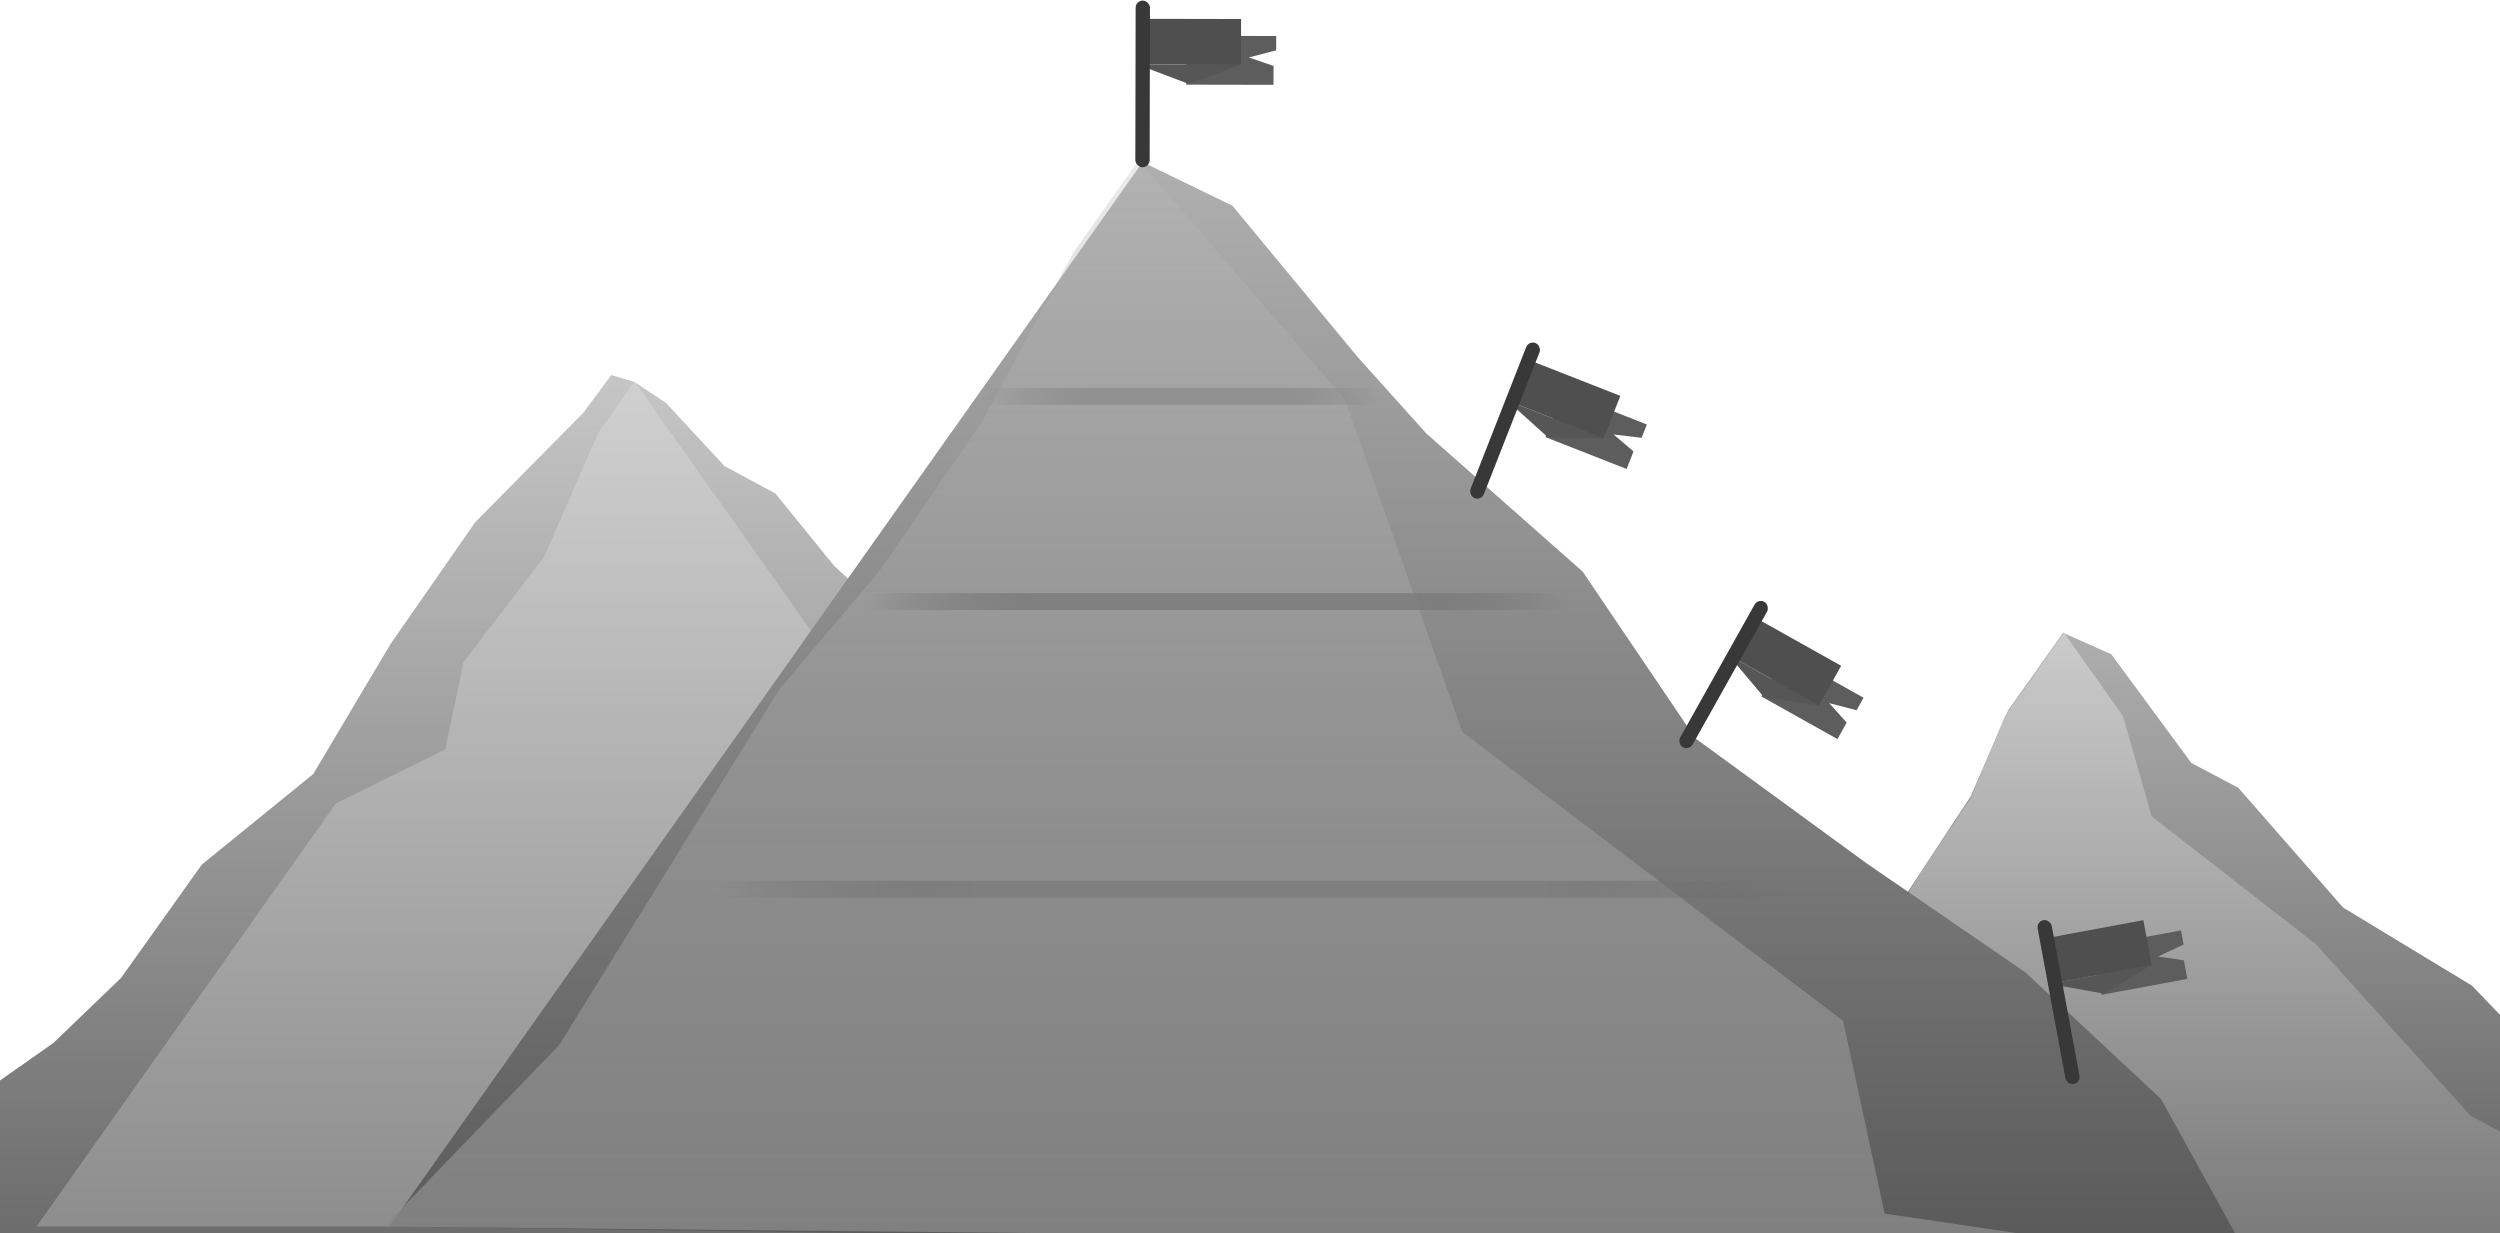 <svg width="1920" height="947" viewBox="0 0 1920 947" fill="none" xmlns="http://www.w3.org/2000/svg">
<g clip-path="url(#clip0)">
<path d="M1584.46 486L1621.5 502.5L1683 586L1719 605L1799.5 697L1898.5 757L1947.5 808L1985 869.5L2039 916L2097 957.711L1250 958L1310 902L1343.18 826.5L1383.5 724H1439.5L1513.5 611.5L1542.3 545.5L1584.46 486Z" fill="url(#paint0_linear)"/>
<path d="M1585.14 486L1539.8 550L1513.5 613L1473.5 672.5L1461.5 693L1250 959H2090.5L1897.5 857L1778.5 725L1652.5 627L1630.45 550L1585.14 486Z" fill="url(#paint1_linear)"/>
<path d="M487.5 293.5L511.5 309.5L556.5 358L595.5 379L640.552 434.5L1191 941.604L-15 955L-70 941.604V879L41 801L93 751L155 664L240.5 594.5L300 494.5L365 401L448 317L469.5 288L487.5 293.5Z" fill="url(#paint2_linear)"/>
<path d="M487.302 293L947 942H28L42.508 921.5L97.709 843.5L133.802 792.5L173.08 737L217.665 674L258.005 617L342 575.5L356 508.5L418 427.5L459.347 332.5L487.302 293Z" fill="url(#paint3_linear)"/>
<path d="M877.5 124.5L946.5 158L1042.5 274L1095.5 333L1215.5 439L1302 567L1433.5 663L1555.5 746.772L1659.75 844.136L1724.5 961.5L299 942L877.5 124.5Z" fill="url(#paint4_linear)"/>
<path d="M874.5 123L1033 307L1123 562L1415.5 784L1447.42 932L1602.5 955L295 942L429.5 802.5L598.5 529.5L675 439L753.5 325L824.616 193.5L874.5 123Z" fill="url(#paint5_linear)"/>
<path d="M664.021 462H1202.59" stroke="url(#paint6_linear)" stroke-opacity="0.9" stroke-width="13"/>
<path d="M549 683H1373" stroke="url(#paint7_linear)" stroke-opacity="0.9" stroke-width="13"/>
<line x1="754" y1="304.5" x2="1059" y2="304.5" stroke="url(#paint8_linear)" stroke-opacity="0.5" stroke-width="13"/>
<path d="M1677.03 725.362L1675.02 714.546L1607.18 727.121L1614.01 763.993L1679.89 751.783L1677.25 737.526L1657.38 734.597L1677.03 725.362Z" fill="#5D5D5D"/>
<path d="M1615.89 763.137L1573.99 755.648L1652.33 741.128L1615.89 763.137Z" fill="#565656"/>
<path d="M1573.35 720.17L1646.11 706.684L1652.49 741.098L1579.72 754.584L1573.35 720.17Z" fill="#4F4F4F"/>
<rect x="1563.91" y="707.68" width="11" height="128" rx="5.5" transform="rotate(-10.5 1563.91 707.68)" fill="#383838"/>
<path d="M1425.85 545.465L1431.23 535.868L1371.03 502.15L1352.7 534.867L1411.16 567.608L1418.24 554.958L1404.84 540.002L1425.85 545.465Z" fill="#5D5D5D"/>
<path d="M1354.69 535.409L1327.27 502.855L1396.78 541.789L1354.69 535.409Z" fill="#565656"/>
<path d="M1349.46 475.17L1414.02 511.332L1396.92 541.868L1332.36 505.707L1349.46 475.17Z" fill="#4F4F4F"/>
<rect x="1350.2" y="459.535" width="11" height="128" rx="5.5" transform="rotate(29.253 1350.2 459.535)" fill="#383838"/>
<path d="M980.105 38.652L980.127 27.652L911.127 27.516L911.053 65.016L978.053 65.148L978.081 50.648L959.094 44.111L980.105 38.652Z" fill="#5D5D5D"/>
<path d="M913.054 64.52L873.246 49.441L952.921 49.599L913.054 64.52Z" fill="#565656"/>
<path d="M879.152 14.453L953.152 14.6L953.082 49.599L879.083 49.453L879.152 14.453Z" fill="#4F4F4F"/>
<rect x="872.181" y="0.438" width="11" height="128" rx="5.5" transform="rotate(0.113 872.181 0.438)" fill="#383838"/>
<path d="M1260.79 336.238L1264.81 325.997L1200.57 300.798L1186.88 335.708L1249.25 360.177L1254.54 346.678L1239.23 333.688L1260.79 336.238Z" fill="#5D5D5D"/>
<path d="M1188.92 335.974L1157.31 307.461L1231.48 336.558L1188.92 335.974Z" fill="#565656"/>
<path d="M1175.53 277.01L1244.42 304.035L1231.63 336.618L1162.75 309.593L1175.53 277.01Z" fill="#4F4F4F"/>
<rect x="1174.13" y="261.42" width="11" height="128" rx="5.5" transform="rotate(21.42 1174.13 261.42)" fill="#383838"/>
</g>
<defs>
<linearGradient id="paint0_linear" x1="1673.36" y1="486" x2="1673.36" y2="958.866" gradientUnits="userSpaceOnUse">
<stop stop-color="#AEAEAE"/>
<stop offset="1" stop-color="#626262"/>
</linearGradient>
<linearGradient id="paint1_linear" x1="1585.14" y1="486" x2="1585.14" y2="959" gradientUnits="userSpaceOnUse">
<stop stop-color="#CBCBCB"/>
<stop offset="1" stop-color="#797979"/>
</linearGradient>
<linearGradient id="paint2_linear" x1="611.302" y1="295" x2="611.302" y2="943.187" gradientUnits="userSpaceOnUse">
<stop stop-color="#C5C5C5"/>
<stop offset="1" stop-color="#6D6D6D"/>
</linearGradient>
<linearGradient id="paint3_linear" x1="487.302" y1="293" x2="487.302" y2="1159.92" gradientUnits="userSpaceOnUse">
<stop stop-color="#BABABA"/>
<stop offset="0" stop-color="#D0D0D0"/>
<stop offset="1" stop-color="#777777"/>
</linearGradient>
<linearGradient id="paint4_linear" x1="1031.25" y1="124.5" x2="1031.25" y2="943.5" gradientUnits="userSpaceOnUse">
<stop stop-color="#AFAFAF"/>
<stop offset="1" stop-color="#5B5B5B"/>
</linearGradient>
<linearGradient id="paint5_linear" x1="874.5" y1="123" x2="874.5" y2="1217" gradientUnits="userSpaceOnUse">
<stop stop-color="#B9B9B9" stop-opacity="0.3"/>
<stop offset="1" stop-color="#777777"/>
</linearGradient>
<linearGradient id="paint6_linear" x1="1202.54" y1="471.437" x2="664.055" y2="465.446" gradientUnits="userSpaceOnUse">
<stop stop-color="#656565" stop-opacity="0"/>
<stop offset="0.225" stop-color="#7D7D7D"/>
<stop offset="0.76" stop-color="#7D7D7D"/>
<stop offset="1" stop-color="#656565" stop-opacity="0"/>
</linearGradient>
<linearGradient id="paint7_linear" x1="1372.92" y1="692.437" x2="549.189" y2="678.415" gradientUnits="userSpaceOnUse">
<stop stop-color="#656565" stop-opacity="0"/>
<stop offset="0.225" stop-color="#7D7D7D"/>
<stop offset="0.76" stop-color="#7D7D7D"/>
<stop offset="1" stop-color="#656565" stop-opacity="0"/>
</linearGradient>
<linearGradient id="paint8_linear" x1="1058.97" y1="313.999" x2="753.993" y2="312.077" gradientUnits="userSpaceOnUse">
<stop stop-color="#656565" stop-opacity="0"/>
<stop offset="0.229" stop-color="#7D7D7D"/>
<stop offset="0.729" stop-color="#7D7D7D"/>
<stop offset="1" stop-color="#656565" stop-opacity="0"/>
</linearGradient>
<clipPath id="clip0">
<rect width="1920" height="947" fill="white"/>
</clipPath>
</defs>
</svg>
